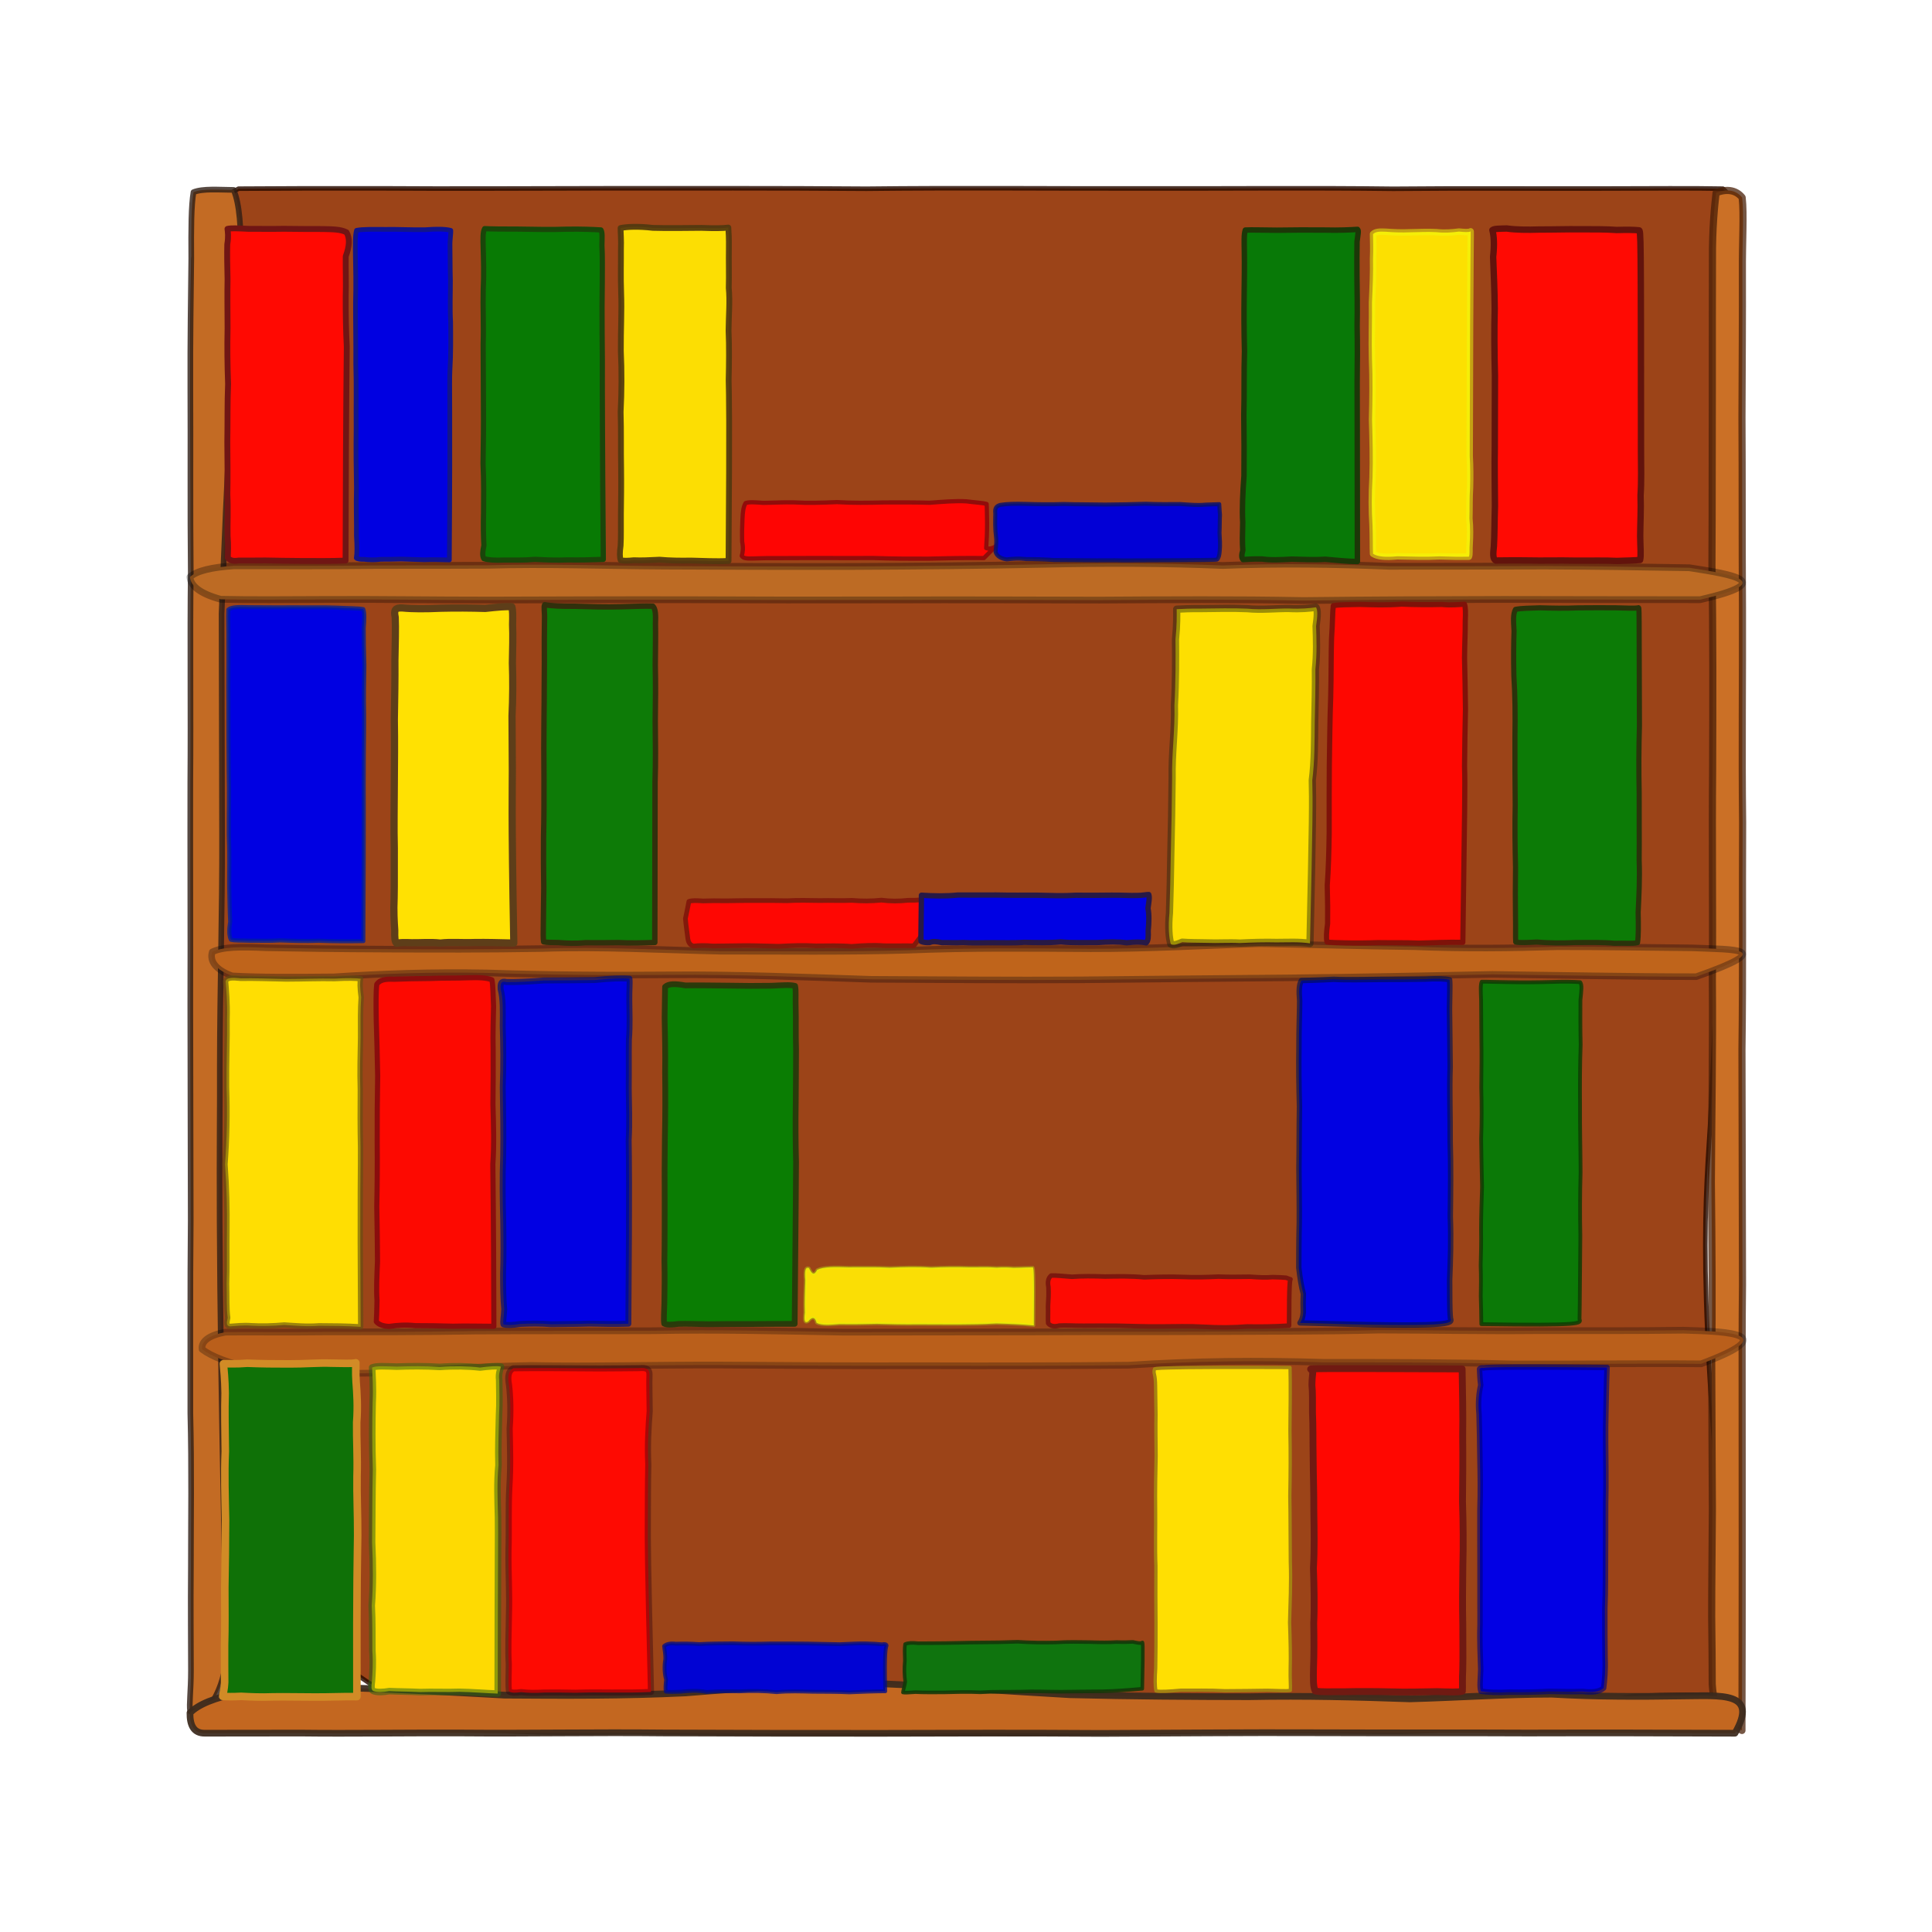 <?xml version="1.0" ?>
<svg xmlns="http://www.w3.org/2000/svg" version="1.1" width="512" height="512" viewBox="0 0 512 512">
  <defs/>
  <g>
    <path d="M 460.513 449.114 C 451.48 449.05 442.27 449.111 432.879 449.463 C 423.364 451.269 413.406 453.689 402.773 456.17 C 391.42 458.145 379.264 459.043 366.185 458.927 C 352.226 458.767 337.509 458.774 322.128 458.866 C 306.066 458.944 289.353 459.328 272.025 459.529 C 254.338 459.47 236.489 459.514 218.651 459.515 C 200.909 459.32 183.441 459.157 166.419 458.992 C 150.027 459.267 134.555 459.404 120.285 457.506 C 107.309 452.566 95.636 445.496 85.3 436.513 C 76.107 425.691 68.249 413.348 61.892 399.706 C 56.979 384.772 53.402 368.515 51.267 350.982 C 51.185 332.29 51.323 312.597 51.173 292.056 C 51.081 270.867 51.138 249.319 51.203 227.736 C 51.256 206.381 51.367 185.299 51.33 164.681 C 51.384 144.932 51.098 126.364 51.009 109.213 C 50.971 93.661 50.945 79.994 51.276 68.539 C 53.026 59.504 56.781 53.242 63.206 50.002 C 72.97 49.937 85.822 49.879 101.328 49.916 C 118.987 50.038 138.709 49.932 160.037 49.899 C 182.498 49.915 205.833 49.827 229.622 50.018 C 253.729 49.74 277.895 49.975 301.833 49.939 C 325.145 49.993 347.705 49.755 369.193 50.033 C 389.139 49.839 407.317 50.011 423.672 49.963 C 437.727 49.936 448.859 49.843 456.591 50.001 C 460.203 52.996 460.964 59.073 460.571 67.794 C 460.256 78.867 459.895 92.121 459.382 107.385 C 458.788 124.305 458.247 142.609 457.753 162.153 C 457.252 182.87 456.734 204.558 456.177 227.078 C 455.382 250.377 454.381 274.242 453.179 298.434 C 451.599 322.766 449.589 347.242 460.513 449.114" stroke-width="1.208" fill="rgb(156, 68, 24)" opacity="1.0" stroke="rgb(41, 12, 0)" stroke-opacity="0.825" stroke-linecap="round" stroke-linejoin="round"/>
    <path d="M 59.845 426.342 C 59.835 430.787 59.955 435.111 59.99 439.313 C 59.611 443.333 58.547 447.038 56.788 450.2 C 54.511 452.631 52.211 453.766 50.379 453.502 C 50.078 451.641 50.604 448.115 50.603 442.721 C 50.598 435.401 50.492 426.174 50.589 415.194 C 50.581 402.817 50.813 389.271 50.443 374.533 C 50.481 358.595 50.368 341.564 50.543 323.573 C 50.484 304.928 50.485 285.804 50.433 266.265 C 50.499 246.591 50.388 226.89 50.434 207.338 C 50.584 188.206 50.331 169.631 50.554 151.693 C 50.38 134.361 50.526 118.049 50.444 103.087 C 50.386 89.882 50.588 78.359 50.69 68.519 C 50.631 60.42 50.67 54.474 51.277 50.926 C 53.74 49.914 58.053 50.303 61.916 50.327 C 63.481 53.958 63.951 60.417 63.822 69.472 C 63.198 80.912 62.22 94.428 61.177 109.62 C 60.149 126.17 59.461 143.916 58.723 162.595 C 58.737 181.793 58.825 201.395 58.852 221.314 C 58.924 241.49 58.276 261.903 58.253 282.525 C 58.357 303.244 57.505 323.972 59.845 426.342" stroke-width="1.502" fill="rgb(195, 107, 36)" opacity="1.0" stroke="rgb(47, 30, 21)" stroke-opacity="0.808" stroke-linecap="round" stroke-linejoin="round"/>
    <path d="M 461.637 458.593 C 459.474 457.513 457.538 456.311 455.97 454.809 C 454.767 452.809 453.989 450.033 453.756 446.306 C 453.759 441.54 453.702 435.599 453.614 428.486 C 453.609 420.191 453.743 410.672 453.798 399.891 C 453.741 387.953 453.665 374.98 453.622 361.001 C 453.822 345.962 453.706 330.026 453.525 313.346 C 453.608 296.028 453.947 278.16 453.795 259.818 C 453.945 241.177 453.688 222.534 453.863 203.963 C 453.925 185.463 453.993 167.322 453.681 149.826 C 453.789 133.165 453.724 117.483 453.786 102.995 C 453.775 89.854 453.795 78.274 453.82 68.472 C 453.771 60.603 454.363 54.692 454.778 51.101 C 457.356 50.043 459.98 50.21 461.688 52.35 C 462.203 56.937 461.686 63.73 461.751 72.666 C 461.786 83.547 461.7 96.278 461.641 110.648 C 461.734 126.384 461.658 143.29 461.77 161.081 C 461.833 179.551 461.579 198.538 461.812 217.966 C 461.692 237.722 461.918 257.804 461.639 278.114 C 461.677 298.664 461.738 319.487 461.777 340.498 C 461.541 361.618 461.835 382.783 461.637 458.593" stroke-width="1.892" fill="rgb(203, 112, 38)" opacity="1.0" stroke="rgb(73, 31, 7)" stroke-opacity="0.749" stroke-linecap="round" stroke-linejoin="round"/>
    <path d="M 450.567 158.926 C 433.195 158.896 415.841 158.908 398.409 158.857 C 380.853 158.887 363.208 158.952 345.439 159.158 C 327.559 158.811 309.551 158.917 291.376 159.032 C 273.014 158.995 254.598 158.925 236.16 158.987 C 217.704 159.022 199.391 159.019 181.369 158.931 C 163.7 158.894 146.573 158.977 130.199 159.019 C 114.754 159.031 100.346 158.785 87.236 158.862 C 75.708 158.922 66.048 158.985 58.48 158.816 C 53.212 157.388 50.511 155.349 50.338 152.9 C 52.226 151.217 56.207 150.33 61.941 149.944 C 69.53 149.922 78.92 149.991 89.831 149.931 C 101.997 149.777 115.281 149.878 129.476 149.8 C 144.351 149.359 159.897 149.927 176.076 150.015 C 192.612 150.102 209.316 150.156 226.128 150.119 C 242.98 150.039 259.693 149.891 276.257 149.548 C 292.584 149.182 308.606 149.21 324.054 149.856 C 339.113 149.26 353.733 149.486 367.998 150.063 C 382.045 150.045 395.929 150.063 409.514 150.002 C 422.646 150.053 435.366 150.25 447.709 150.461 C 459.511 152.288 471.016 154.207 450.567 158.926" stroke-width="1.793" fill="rgb(189, 107, 36)" opacity="1.0" stroke="rgb(0, 0, 0)" stroke-opacity="0.311" stroke-linecap="round" stroke-linejoin="round"/>
    <path d="M 449.512 258.834 C 431.501 258.824 413.492 258.445 395.487 258.225 C 377.538 258.558 359.501 258.977 341.313 259.142 C 323.034 259.294 304.7 259.472 286.244 259.67 C 267.713 259.776 249.218 259.621 230.851 259.528 C 212.832 258.944 195.085 258.193 177.658 258.345 C 160.779 258.507 144.581 258.343 129.029 257.831 C 114.342 257.546 100.812 258.045 88.487 258.871 C 77.484 258.978 68.297 259.01 61.522 258.611 C 57.234 257.067 55.464 254.691 56.254 252.264 C 58.931 250.924 63.614 250.855 70.398 251.169 C 79.216 251.333 89.835 251.476 101.83 251.525 C 114.939 251.605 128.944 251.63 143.688 251.376 C 158.999 250.841 174.733 251.727 190.894 252.084 C 207.405 252.062 224.067 252.301 240.661 251.814 C 257.052 251.13 273.247 251.336 289.048 251.426 C 304.351 251.455 319.225 250.582 333.715 250.085 C 347.791 250.337 361.533 250.729 374.89 250.892 C 387.815 251.423 400.403 251.275 412.755 250.898 C 424.912 250.877 436.819 251.087 448.471 251.194 C 459.932 251.673 471.232 251.189 449.512 258.834" stroke-width="1.738" fill="rgb(191, 100, 27)" opacity="1.0" stroke="rgb(0, 1, 10)" stroke-opacity="0.31" stroke-linecap="round" stroke-linejoin="round"/>
    <path d="M 450.792 361.436 C 434.232 361.284 417.697 361.531 401.101 361.458 C 384.378 361.05 367.542 361.029 350.625 361.03 C 333.591 360.515 316.459 360.639 299.098 361.793 C 281.337 361.965 263.289 361.988 245.095 361.936 C 226.911 361.988 208.866 361.875 191.091 361.748 C 173.75 361.685 156.899 362.187 140.698 361.866 C 125.381 362.165 111.184 363.119 98.203 363.896 C 86.451 364.107 76.055 363.684 67.326 362.732 C 60.612 361.278 56.014 359.468 53.56 357.571 C 53.266 355.5 55.31 353.855 59.729 353.03 C 66.468 352.943 75.174 353.106 85.746 352.971 C 97.97 352.947 111.488 353.012 125.91 352.74 C 141.093 352.631 156.864 352.731 173.178 352.658 C 189.883 352.329 206.702 352.728 223.469 353.037 C 240.212 352.978 256.849 353.034 273.276 352.977 C 289.459 352.882 305.372 352.966 320.938 352.886 C 336.18 352.791 350.963 352.865 365.32 352.488 C 379.33 352.493 393.095 352.773 406.663 352.643 C 419.96 352.638 433.104 352.696 446.148 352.519 C 459.064 352.865 471.883 353.57 450.792 361.436" stroke-width="1.774" fill="rgb(186, 95, 27)" opacity="1.0" stroke="rgb(0, 0, 4)" stroke-opacity="0.271" stroke-linecap="round" stroke-linejoin="round"/>
    <path d="M 459.775 459.322 C 441.49 459.253 423.176 459.214 404.819 459.269 C 386.371 459.174 367.84 459.272 349.072 459.197 C 330.151 459.109 310.949 459.306 291.648 459.371 C 272.337 459.245 252.853 459.28 233.25 459.35 C 213.862 459.359 194.747 459.329 175.899 459.252 C 157.511 459.057 139.771 459.412 122.893 459.263 C 107.13 459.197 92.654 459.442 79.879 459.283 C 69.053 459.314 60.432 459.283 54.313 459.313 C 51.284 459.355 50.311 457.135 50.347 453.94 C 52.592 451.642 56.995 449.907 63.372 448.597 C 71.437 447.921 81.16 447.564 92.445 447.3 C 105.072 447.659 118.906 448.411 133.713 449.232 C 149.151 449.336 165.191 449.44 181.682 448.643 C 198.504 447.235 215.649 446.287 232.954 446.18 C 250.16 446.934 267.036 448.208 283.538 449.119 C 299.733 449.527 315.625 449.625 331.056 449.645 C 345.845 449.348 360.033 449.744 373.632 450.216 C 386.662 449.848 399.139 448.984 411.205 448.977 C 423.042 449.658 434.575 449.623 445.617 449.447 C 456.077 449.401 466.214 448.143 459.775 459.322" stroke-width="1.775" fill="rgb(195, 103, 32)" opacity="1.0" stroke="rgb(59, 42, 29)" stroke-opacity="0.931" stroke-linecap="round" stroke-linejoin="round"/>
    <path d="M 91.579 148.557 C 87.866 148.719 84.035 148.657 80.32 148.66 C 76.826 148.627 73.469 148.598 70.325 148.524 C 67.514 148.584 65.089 148.525 63.182 148.551 C 61.86 148.785 60.85 148.53 60.373 147.775 C 60.417 146.482 60.528 144.538 60.318 142.016 C 60.243 138.864 60.464 135.178 60.252 131.057 C 60.349 126.695 60.283 122.07 60.24 117.14 C 60.334 112.006 60.229 106.834 60.442 101.746 C 60.254 96.736 60.202 91.816 60.307 86.984 C 60.301 82.349 60.215 78.012 60.302 74.039 C 60.222 70.452 60.159 67.322 60.232 64.731 C 60.575 62.717 60.388 61.435 60.286 60.656 C 61.267 60.407 63.149 60.519 65.706 60.641 C 68.623 60.632 71.763 60.701 75.156 60.633 C 78.722 60.675 82.211 60.703 85.402 60.698 C 88.158 60.744 90.323 60.769 91.817 61.554 C 92.751 63.091 92.636 65.199 91.624 67.93 C 91.574 71.107 91.734 74.771 91.615 78.814 C 91.608 83.079 91.676 87.47 91.897 91.885 C 91.896 96.304 91.706 100.863 91.579 148.557" stroke-width="1.557" fill="rgb(255, 9, 2)" opacity="1.0" stroke="rgb(112, 21, 20)" stroke-opacity="1.0" stroke-linecap="round" stroke-linejoin="round"/>
    <path d="M 119.084 148.388 C 116.806 148.314 114.546 148.277 112.383 148.341 C 110.343 148.284 108.412 148.212 106.381 148.155 C 104.446 148.192 102.646 148.25 100.926 148.221 C 99.249 148.432 97.748 148.371 96.544 148.233 C 95.542 148.243 94.725 148.186 94.419 147.865 C 94.635 146.64 94.627 144.685 94.451 142.038 C 94.508 138.422 94.31 134.107 94.454 129.35 C 94.351 124.225 94.298 118.929 94.371 113.529 C 94.306 107.944 94.469 102.178 94.275 96.408 C 94.319 90.821 94.192 85.422 94.209 80.282 C 94.355 75.453 94.247 71.112 94.175 67.406 C 94.15 64.446 94.108 62.328 94.484 61.04 C 96.198 60.698 98.899 60.784 102.054 60.788 C 105.438 60.724 109.115 60.939 112.688 60.874 C 115.683 60.648 118.01 60.666 119.455 61.05 C 119.548 61.876 119.198 63.366 119.258 65.458 C 119.315 68.039 119.268 70.973 119.37 74.231 C 119.386 77.748 119.204 81.494 119.426 85.409 C 119.448 89.491 119.515 93.705 119.245 97.959 C 119.035 102.201 119.382 106.352 119.084 148.388" stroke-width="1.247" fill="rgb(0, 0, 225)" opacity="1.0" stroke="rgb(18, 21, 139)" stroke-opacity="1.0" stroke-linecap="round" stroke-linejoin="round"/>
    <path d="M 159.885 148.24 C 156.627 148.362 153.506 148.428 150.501 148.374 C 147.548 148.507 144.653 148.385 141.771 148.236 C 138.895 148.494 136.15 148.413 133.566 148.418 C 131.274 148.516 129.445 148.425 128.229 148.048 C 127.78 147.318 127.904 146.181 128.242 144.517 C 128.101 142.156 128.062 139.18 128.147 135.736 C 128.177 131.884 128.246 127.551 128.013 122.86 C 128.085 117.892 128.18 112.726 128.118 107.39 C 128.096 101.972 128.064 96.564 128.043 91.233 C 128.204 86.149 127.94 81.342 128.059 76.776 C 128.275 72.6 128.136 68.865 128.056 65.713 C 127.978 63.215 127.938 61.423 128.435 60.591 C 130.364 60.69 133.394 60.729 137.307 60.715 C 141.657 60.777 146.062 60.889 150.289 60.735 C 154.153 60.683 157.278 60.806 159.253 60.935 C 159.675 61.608 159.541 62.963 159.513 65.066 C 159.672 67.852 159.616 71.154 159.604 74.892 C 159.532 79.008 159.528 83.422 159.564 88.1 C 159.633 92.941 159.64 97.827 159.616 102.76 C 159.667 107.718 159.589 112.704 159.885 148.24" stroke-width="1.381" fill="rgb(8, 122, 4)" opacity="1.0" stroke="rgb(26, 70, 10)" stroke-opacity="1.0" stroke-linecap="round" stroke-linejoin="round"/>
    <path d="M 193.076 148.643 C 189.731 148.836 186.337 148.611 183.119 148.55 C 180.277 148.599 177.53 148.569 174.797 148.32 C 172.228 148.447 169.914 148.568 167.99 148.465 C 166.422 148.624 165.231 148.675 164.475 148.435 C 164.215 147.674 164.201 146.374 164.466 144.584 C 164.606 142.241 164.516 139.442 164.545 136.227 C 164.595 132.599 164.653 128.548 164.599 124.055 C 164.503 119.334 164.634 114.408 164.474 109.19 C 164.748 103.768 164.778 98.403 164.525 92.99 C 164.489 87.584 164.789 82.465 164.608 77.69 C 164.448 73.227 164.582 69.377 164.551 66.151 C 164.657 63.523 164.449 61.595 164.461 60.432 C 166.109 60.068 169.24 59.942 173.009 60.386 C 177.264 60.505 181.617 60.417 185.871 60.387 C 189.285 60.523 191.647 60.491 193.02 60.304 C 193.091 61.272 193.202 63.167 193.162 65.859 C 193.094 69.133 193.233 72.709 193.129 76.341 C 193.476 79.803 193.109 83.524 193.08 87.628 C 193.266 91.958 193.202 96.347 193.102 100.699 C 193.188 105.072 193.362 109.439 193.076 148.643" stroke-width="1.543" fill="rgb(252, 222, 3)" opacity="1.0" stroke="rgb(82, 56, 16)" stroke-opacity="0.932" stroke-linecap="round" stroke-linejoin="round"/>
    <path d="M 260.75 147.892 C 255.683 147.842 250.747 147.923 245.919 148.052 C 241.1 148.074 236.233 148.042 231.451 147.877 C 226.882 147.875 222.506 147.928 218.293 147.877 C 214.285 147.853 210.538 147.917 207.206 147.903 C 204.283 147.869 201.699 147.92 199.569 148 C 197.961 148.064 196.917 147.968 196.568 147.31 C 196.857 146.437 197.011 145.254 196.681 143.57 C 196.619 141.57 196.658 139.523 196.762 137.486 C 196.825 135.658 197.028 134.205 197.605 133.31 C 198.608 132.977 200.167 133.121 202.235 133.261 C 204.673 133.248 207.421 133.068 210.531 133.139 C 214.031 133.353 217.796 133.228 221.789 133.065 C 225.915 133.311 230.052 133.257 234.193 133.154 C 238.396 133.132 242.548 133.128 246.427 133.234 C 249.944 132.973 253.193 132.686 256.117 132.861 C 258.568 133.184 260.43 133.245 261.47 133.561 C 261.55 134.646 261.541 136.356 261.587 138.572 C 261.602 141.061 261.477 143.452 261.352 145.251 C 262.483 145.707 264.043 144.985 265.69 143.4 C 267.478 141.411 269.403 139.092 260.75 147.892" stroke-width="1.116" fill="rgb(254, 5, 3)" opacity="1.0" stroke="rgb(145, 12, 10)" stroke-opacity="1.0" stroke-linecap="round" stroke-linejoin="round"/>
    <path d="M 297.761 148.511 C 294.569 148.416 291.378 148.535 288.222 148.467 C 285.135 148.466 282.149 148.409 279.32 148.409 C 276.606 148.205 274.136 148.152 272.001 148.166 C 270.095 147.932 268.368 148.045 266.84 148.246 C 265.384 148.079 264.194 147.438 263.843 146.304 C 263.834 145.325 264.178 144.05 263.956 142.271 C 263.673 140.178 263.719 137.992 263.771 136.116 C 263.61 134.793 263.9 134.103 265.121 133.799 C 266.769 133.515 269.029 133.453 271.834 133.537 C 275.012 133.628 278.381 133.693 281.857 133.562 C 285.412 133.67 289.103 133.628 292.852 133.708 C 296.516 133.695 300.074 133.602 303.605 133.499 C 306.967 133.634 310 133.601 312.744 133.577 C 315.145 133.724 317.39 133.955 319.418 133.735 C 321.141 133.692 322.414 133.625 323.115 133.602 C 323.182 134.123 323.168 135.116 323.31 136.417 C 323.227 137.925 323.274 139.54 323.184 141.21 C 323.282 142.951 323.408 144.567 323.237 146.019 C 323.171 147.108 322.95 147.904 322.545 148.281 C 322.179 148.37 321.848 148.433 297.761 148.511" stroke-width="1.066" fill="rgb(2, 0, 214)" opacity="1.0" stroke="rgb(9, 19, 109)" stroke-opacity="0.834" stroke-linecap="round" stroke-linejoin="round"/>
    <path d="M 359.72 148.807 C 356.891 148.782 354.067 148.451 351.169 148.211 C 348.258 148.415 345.284 148.24 342.357 148.181 C 339.472 148.337 336.846 148.491 334.426 148.138 C 332.193 148.099 330.521 148.211 329.437 148.292 C 329.035 147.911 328.983 147.072 329.36 145.846 C 329.205 143.96 329.256 141.458 329.338 138.397 C 329.137 134.766 329.337 130.651 329.669 126.119 C 329.714 121.095 329.709 115.667 329.626 109.989 C 329.78 104.286 329.619 98.629 329.805 93.061 C 329.664 87.732 329.652 82.743 329.714 78.078 C 329.776 73.827 329.82 70.047 329.764 66.84 C 329.729 64.147 329.63 62.098 330.024 60.973 C 331.835 60.877 334.72 60.998 338.405 61.01 C 342.603 60.929 346.986 60.94 351.191 60.967 C 354.897 61.062 357.897 60.912 359.758 60.791 C 360.102 61.088 359.868 62.121 359.628 64.024 C 359.566 66.532 359.602 69.614 359.603 73.237 C 359.658 77.272 359.739 81.677 359.648 86.381 C 359.745 91.296 359.725 96.341 359.655 101.413 C 359.694 106.548 359.66 111.745 359.72 148.807" stroke-width="1.444" fill="rgb(8, 121, 7)" opacity="1.0" stroke="rgb(28, 55, 8)" stroke-opacity="1.0" stroke-linecap="round" stroke-linejoin="round"/>
    <path d="M 389.489 120.856 C 389.643 123.61 389.657 126.42 389.578 129.246 C 389.389 132.073 389.487 134.809 389.407 137.4 C 389.652 139.819 389.606 142.108 389.485 144.128 C 389.359 145.738 389.551 146.954 389.264 147.54 C 387.476 147.58 384.763 147.562 381.443 147.44 C 377.815 147.646 373.944 147.495 370.31 147.423 C 367.3 147.712 365.096 147.574 363.868 146.754 C 363.778 145.037 363.854 142.421 363.726 139.066 C 363.475 135.306 363.461 131.142 363.734 126.536 C 363.895 121.682 363.761 116.544 363.598 111.142 C 363.746 105.72 363.812 100.36 363.586 95.106 C 363.45 89.952 363.652 84.891 363.586 80.152 C 363.794 75.82 363.943 71.936 363.863 68.648 C 363.996 65.919 363.87 63.703 363.862 62.04 C 364.527 61.332 365.753 61.343 367.306 61.415 C 369.224 61.563 371.4 61.665 373.73 61.558 C 376.072 61.525 378.365 61.393 380.649 61.521 C 382.863 61.772 384.901 61.597 386.648 61.368 C 388.085 61.503 389.127 61.593 389.701 61.34 C 389.861 61.046 389.592 60.73 389.489 120.856" stroke-width="1.703" fill="rgb(252, 224, 1)" opacity="1.0" stroke="rgb(237, 251, 15)" stroke-opacity="0.51" stroke-linecap="round" stroke-linejoin="round"/>
    <path d="M 434.88 119.581 C 434.877 123.448 435.023 127.403 434.764 131.291 C 434.906 135.049 434.681 138.64 434.665 142.069 C 434.698 145.01 434.929 147.158 434.641 148.395 C 433.383 148.51 431.252 148.577 428.479 148.654 C 425.185 148.488 421.383 148.614 417.35 148.575 C 413.169 148.474 408.9 148.621 404.841 148.528 C 401.301 148.474 398.386 148.535 396.405 148.547 C 395.603 148.144 395.656 146.906 395.894 144.794 C 396.075 141.909 396.041 138.367 396.175 134.097 C 396.158 129.196 396.039 123.81 396.137 118.06 C 396.109 112.017 396.193 105.768 396.177 99.546 C 396.016 93.365 395.966 87.418 396.115 81.789 C 396.069 76.686 395.849 72.092 395.696 68.072 C 396.056 64.811 395.899 62.431 395.499 60.98 C 395.962 60.585 397.327 60.613 399.29 60.551 C 401.722 60.897 404.719 60.934 408.032 60.824 C 411.55 60.843 415.143 60.711 418.753 60.756 C 422.251 60.76 425.512 60.732 428.46 60.947 C 431.06 60.881 433.002 60.888 434.306 61.034 C 434.863 60.963 434.85 61.271 434.88 119.581" stroke-width="1.694" fill="rgb(255, 10, 3)" opacity="1.0" stroke="rgb(98, 19, 12)" stroke-opacity="1.0" stroke-linecap="round" stroke-linejoin="round"/>
    <path d="M 96.286 249.4 C 92.204 249.469 88.26 249.464 84.482 249.302 C 80.807 249.446 77.401 249.333 74.263 249.212 C 71.214 249.418 68.348 249.265 65.85 249.295 C 63.837 249.203 62.315 249.332 61.196 249.028 C 60.684 248.01 60.638 246.448 61.008 244.302 C 60.851 241.656 60.813 238.483 60.74 234.874 C 60.715 230.802 60.867 226.232 60.642 221.213 C 60.602 215.949 60.779 210.322 60.612 204.359 C 60.565 198.308 60.5 192.308 60.53 186.35 C 60.453 180.517 60.583 175.202 60.519 170.647 C 60.578 166.763 60.398 163.577 60.518 161.551 C 61.405 160.777 63.303 160.852 66.058 160.914 C 69.501 160.895 73.334 161.008 77.456 160.935 C 81.709 161.004 85.775 160.873 89.318 161.033 C 92.393 161.212 94.81 161.148 96.26 161.428 C 96.663 162.506 96.574 164.167 96.387 166.458 C 96.377 169.352 96.444 172.686 96.562 176.436 C 96.472 180.546 96.371 184.811 96.49 189.25 C 96.516 193.926 96.388 198.755 96.399 203.678 C 96.335 208.578 96.506 213.412 96.286 249.4" stroke-width="1.082" fill="rgb(0, 0, 226)" opacity="1.0" stroke="rgb(0, 32, 154)" stroke-opacity="0.761" stroke-linecap="round" stroke-linejoin="round"/>
    <path d="M 136.164 249.92 C 132.498 249.836 128.993 249.723 125.718 249.777 C 122.495 249.903 119.501 249.585 116.698 249.923 C 114.001 249.624 111.469 249.878 109.119 249.837 C 107.266 249.761 105.957 249.755 105.091 249.986 C 104.612 249.553 104.573 248.388 104.611 246.549 C 104.453 244.233 104.289 241.425 104.446 238.039 C 104.538 234.095 104.453 229.58 104.492 224.724 C 104.354 219.444 104.478 213.77 104.494 207.918 C 104.531 202.153 104.602 196.43 104.501 190.733 C 104.587 185.177 104.699 179.946 104.651 175.051 C 104.731 170.482 104.869 166.624 104.736 163.585 C 104.311 161.639 104.757 161.005 106.625 161.109 C 109.268 161.381 112.755 161.374 116.696 161.19 C 120.739 161.085 124.785 161.12 128.595 161.235 C 131.776 160.89 134.188 160.657 135.644 160.807 C 135.898 161.654 135.901 163.257 135.837 165.51 C 135.963 168.515 135.863 171.916 135.787 175.708 C 135.936 180.046 135.925 184.837 135.692 189.75 C 135.735 194.519 135.739 199.289 135.776 204.105 C 135.799 209.021 135.503 214.178 136.164 249.92" stroke-width="1.911" fill="rgb(255, 225, 2)" opacity="1.0" stroke="rgb(94, 62, 25)" stroke-opacity="1.0" stroke-linecap="round" stroke-linejoin="round"/>
    <path d="M 173.532 249.766 C 170.367 249.874 167.155 249.969 163.901 249.792 C 160.798 249.859 157.868 249.837 155.079 249.823 C 152.468 250.083 150.075 249.968 147.948 249.784 C 146.147 249.746 144.858 249.785 144.082 249.6 C 143.91 248.691 143.975 247.137 143.99 244.917 C 143.995 242.229 144.081 239.027 144.111 235.351 C 144.053 231.196 144.001 226.654 144.043 221.837 C 144.182 216.774 144.166 211.575 144.162 206.28 C 144.103 200.877 144.111 195.469 144.167 190.099 C 144.251 184.871 144.2 179.954 144.268 175.388 C 144.246 171.118 144.235 167.368 144.299 164.361 C 144.384 162.113 144.03 160.727 144.362 160.256 C 146.05 160.576 148.738 160.691 152.284 160.664 C 156.283 160.765 160.478 160.918 164.578 160.792 C 168.211 160.696 171.069 160.564 173.027 160.655 C 173.751 161.402 173.782 162.99 173.698 165.318 C 173.765 168.383 173.681 172.133 173.65 176.333 C 173.763 180.939 173.72 185.893 173.642 191.123 C 173.7 196.424 173.774 201.795 173.594 207.301 C 173.554 212.833 173.619 218.245 173.532 249.766" stroke-width="1.431" fill="rgb(13, 123, 7)" opacity="1.0" stroke="rgb(49, 48, 12)" stroke-opacity="1.0" stroke-linecap="round" stroke-linejoin="round"/>
    <path d="M 242.157 250.651 C 239.486 250.593 236.872 250.683 234.227 250.631 C 231.481 250.41 228.59 250.577 225.637 250.803 C 222.692 250.541 219.551 250.651 216.208 250.665 C 212.867 250.477 209.63 250.59 206.458 250.771 C 203.306 250.72 200.151 250.575 197.092 250.602 C 194.191 250.64 191.422 250.652 188.947 250.701 C 186.909 250.519 185.18 250.555 183.761 250.719 C 182.819 250.466 182.36 249.657 182.249 248.47 C 182.077 246.906 181.778 245.174 181.644 243.421 C 182.019 241.685 182.329 240.141 182.56 238.894 C 183.314 238.592 184.642 238.65 186.337 238.76 C 188.169 238.691 190.142 238.682 192.336 238.728 C 194.727 238.706 197.325 238.623 200.111 238.659 C 202.953 238.625 205.745 238.648 208.567 238.703 C 211.446 238.539 214.339 238.605 217.269 238.656 C 220.166 238.572 222.986 238.745 225.745 238.603 C 228.394 238.829 231.01 238.817 233.576 238.546 C 235.957 238.852 238.303 238.849 240.688 238.58 C 243.105 238.638 245.438 238.387 247.588 238.073 C 249.757 237.821 252.057 237.711 242.157 250.651" stroke-width="1.244" fill="rgb(254, 7, 3)" opacity="1.0" stroke="rgb(131, 25, 11)" stroke-opacity="1.0" stroke-linecap="round" stroke-linejoin="round"/>
    <path d="M 244.191 237.246 C 247.474 237.455 250.63 237.524 253.819 237.196 C 257.033 237.167 260.405 237.233 263.975 237.187 C 267.641 237.275 271.253 237.233 274.863 237.24 C 278.438 237.329 281.844 237.465 285.098 237.25 C 288.308 237.294 291.502 237.263 294.572 237.228 C 297.249 237.203 299.492 237.366 301.304 237.303 C 302.785 237.33 303.851 237.028 304.435 237.063 C 304.708 237.897 304.441 239.154 304.232 240.703 C 304.577 242.488 304.484 244.625 304.283 246.632 C 304.335 248.156 304.354 249.341 303.735 249.872 C 302.57 249.588 300.767 249.616 298.583 249.845 C 296.308 249.545 293.649 249.595 290.698 249.794 C 287.61 249.761 284.439 249.915 281.133 249.618 C 277.714 249.897 274.513 249.791 271.52 249.727 C 268.587 249.945 265.715 249.802 262.91 249.826 C 260.204 249.838 257.576 249.928 255.202 249.782 C 253.123 249.935 251.229 249.757 249.579 249.816 C 248.272 249.501 247.227 249.38 246.359 249.792 C 245.398 249.848 244.593 249.723 244.115 249.481 C 244.01 249.275 244.055 248.963 244.191 237.246" stroke-width="1.412" fill="rgb(0, 1, 227)" opacity="1.0" stroke="rgb(39, 25, 70)" stroke-opacity="1.0" stroke-linecap="round" stroke-linejoin="round"/>
    <path d="M 347.156 250.001 C 344.235 249.559 341.381 249.745 338.325 249.748 C 335.233 249.672 331.939 249.756 328.552 249.925 C 325.645 249.749 322.795 249.996 319.859 249.867 C 317.349 249.8 315.244 249.848 313.315 249.686 C 311.904 250.273 311.036 250.607 310.275 250.188 C 309.798 248.542 309.55 245.749 309.92 241.904 C 310.075 237.295 310.196 231.858 310.289 225.814 C 310.442 219.366 310.572 212.812 310.624 206.178 C 310.496 199.746 311.425 193.378 311.236 186.895 C 311.585 180.537 311.564 174.543 311.519 169.446 C 311.917 165.496 311.849 162.909 311.834 161.44 C 313.205 161.362 315.538 161.249 318.563 161.28 C 322.234 161.26 326.317 161.112 330.475 161.298 C 334.466 161.686 338.225 161.203 341.688 161.263 C 344.669 161.411 347.12 161.186 348.746 160.938 C 349.232 161.592 349.168 163.348 348.777 165.909 C 348.89 169.239 349.036 173.186 348.593 177.364 C 348.646 181.756 348.524 186.348 348.422 191.298 C 348.36 196.503 348.418 201.689 347.769 206.762 C 347.903 211.913 347.923 216.94 347.156 250.001" stroke-width="1.917" fill="rgb(253, 223, 1)" opacity="1.0" stroke="rgb(27, 36, 15)" stroke-opacity="0.43" stroke-linecap="round" stroke-linejoin="round"/>
    <path d="M 387.662 249.731 C 383.704 249.651 379.831 249.819 376 249.933 C 372.175 249.77 368.532 249.867 365.143 249.806 C 361.901 249.919 358.949 249.939 356.434 249.869 C 354.312 249.797 352.684 249.823 351.67 249.619 C 351.421 248.685 351.515 247.001 351.827 244.761 C 351.869 241.955 351.845 238.577 351.736 234.644 C 352.038 230.301 352.183 225.627 352.25 220.492 C 352.236 214.927 352.234 209.077 352.282 203.005 C 352.382 196.813 352.421 190.681 352.647 184.726 C 352.804 178.972 352.726 173.668 352.88 169.04 C 353.165 165.156 353.109 162.269 353.334 160.514 C 354.819 160.219 357.301 160.248 360.366 160.176 C 363.81 160.264 367.545 160.42 371.394 160.094 C 375.217 160.261 378.833 160.265 382.085 160.187 C 384.773 160.456 386.811 160.158 388.103 160.123 C 388.379 160.846 388.417 162.404 388.306 164.616 C 388.337 167.308 388.147 170.532 388.116 174.33 C 388.25 178.591 388.28 183.14 388.365 187.893 C 388.236 192.827 388.177 197.939 388.118 203.114 C 388.297 208.273 388.159 213.347 387.662 249.731" stroke-width="1.375" fill="rgb(254, 7, 1)" opacity="1.0" stroke="rgb(127, 18, 9)" stroke-opacity="1.0" stroke-linecap="round" stroke-linejoin="round"/>
    <path d="M 434.465 192.374 C 434.292 198.284 434.275 204.207 434.399 210.175 C 434.364 216.264 434.46 222.238 434.391 227.895 C 434.588 233.017 434.319 237.637 434.127 241.776 C 434.208 245.307 434.221 248.099 433.961 249.807 C 432.669 250.149 430.567 249.876 427.843 249.984 C 424.696 249.683 421.232 249.761 417.605 249.771 C 413.994 249.959 410.406 249.918 407.277 249.647 C 404.725 249.781 402.758 249.875 401.686 249.642 C 401.571 248.333 401.696 246.098 401.62 242.991 C 401.559 239.132 401.561 234.726 401.63 229.852 C 401.505 224.598 401.42 219.058 401.549 213.307 C 401.491 207.387 401.449 201.349 401.475 195.362 C 401.57 189.62 401.519 184.222 401.193 179.151 C 401.084 174.565 401.126 170.581 401.236 167.23 C 401.085 164.588 400.937 162.703 401.624 161.494 C 403.127 161.17 405.351 161.183 408.111 161.071 C 411.186 161.163 414.641 161.249 418.249 161.085 C 421.766 161.047 425.11 161.046 428.184 161.072 C 430.815 161.116 432.871 161.266 434.127 161.084 C 434.496 160.83 434.333 160.536 434.465 192.374" stroke-width="1.366" fill="rgb(12, 123, 6)" opacity="1.0" stroke="rgb(42, 51, 11)" stroke-opacity="1.0" stroke-linecap="round" stroke-linejoin="round"/>
    <path d="M 95.584 351.63 C 91.818 351.378 88.032 351.369 84.538 351.349 C 81.373 351.61 78.331 351.317 75.334 351.13 C 72.334 351.409 69.305 351.475 66.643 351.324 C 64.445 351.162 62.443 351.397 60.91 351.508 C 60.042 351.364 59.977 350.755 60.347 349.227 C 60.006 346.903 60.153 343.886 60.052 340.202 C 60.218 335.909 60.062 331.085 60.143 325.956 C 60.203 320.472 60.085 314.676 59.629 308.564 C 60.122 301.952 60.289 295.077 60.04 288.138 C 59.973 281.518 60.259 275.449 60.174 270.085 C 60.309 265.649 59.961 262.252 59.78 260.067 C 60.076 259.038 61.474 259.026 63.827 259.271 C 67.239 259.193 71.369 259.362 75.873 259.447 C 80.362 259.436 84.676 259.257 88.652 259.349 C 92.048 259.158 94.429 259.203 95.593 259.381 C 95.364 260.166 95.381 261.816 95.718 264.31 C 95.495 267.401 95.528 270.947 95.552 274.991 C 95.47 279.393 95.331 283.986 95.481 288.692 C 95.449 293.663 95.424 298.798 95.545 304.001 C 95.6 309.256 95.327 314.64 95.584 351.63" stroke-width="1.411" fill="rgb(255, 222, 2)" opacity="1.0" stroke="rgb(96, 79, 17)" stroke-opacity="0.625" stroke-linecap="round" stroke-linejoin="round"/>
    <path d="M 130.875 351.486 C 127.202 351.48 123.564 351.359 120.049 351.463 C 116.521 351.342 113.112 351.317 110.058 351.311 C 107.468 351.029 105.143 351.214 103.124 351.519 C 101.501 351.452 100.359 351.021 99.731 350.249 C 99.794 348.99 99.887 347.111 99.914 344.623 C 99.704 341.649 99.876 338.221 100.043 334.272 C 100.009 329.869 99.962 325.023 99.851 319.766 C 99.969 314.171 100.02 308.436 99.961 302.604 C 99.947 296.72 99.978 290.847 100.088 285.117 C 99.963 279.705 99.876 274.644 99.706 270.058 C 99.647 266.101 99.606 262.975 99.855 260.829 C 100.665 259.635 102.169 259.41 104.403 259.511 C 107.233 259.394 110.479 259.34 113.944 259.314 C 117.443 259.147 120.863 259.261 124.062 259.113 C 126.828 259.017 129.015 259.107 130.351 259.661 C 130.686 261.162 130.642 263.545 130.796 266.652 C 130.756 270.134 130.567 273.937 130.69 278.133 C 130.71 282.701 130.716 287.57 130.634 292.664 C 130.782 297.93 130.975 303.252 130.606 308.564 C 130.624 313.877 130.808 319.245 130.875 351.486" stroke-width="1.364" fill="rgb(253, 9, 1)" opacity="1.0" stroke="rgb(138, 13, 13)" stroke-opacity="1.0" stroke-linecap="round" stroke-linejoin="round"/>
    <path d="M 166.525 350.794 C 163.115 350.915 159.618 350.85 156.15 350.765 C 152.79 350.881 149.457 350.856 146.149 350.931 C 143.112 350.683 140.388 350.74 137.858 350.855 C 135.882 351.176 134.448 351.243 133.434 350.973 C 133.225 350.372 133.541 348.95 133.628 346.934 C 133.381 344.339 133.316 341.168 133.322 337.445 C 133.48 333.244 133.437 328.584 133.36 323.452 C 133.202 318.004 133.132 312.257 133.353 306.281 C 133.459 300.178 133.33 294.086 133.239 288.099 C 133.462 282.23 133.386 276.704 133.226 271.87 C 133.284 267.855 133.346 264.657 132.684 262.202 C 132.557 260.563 132.82 259.879 134.242 260.27 C 136.611 260.318 140.028 260.131 144.137 259.838 C 148.631 259.842 153.207 259.761 157.596 259.728 C 161.638 259.305 164.895 259.198 166.813 259.368 C 166.958 260.512 166.734 262.541 166.773 265.138 C 166.808 268.196 166.975 271.702 166.669 275.5 C 166.599 279.494 166.685 283.791 166.623 288.336 C 166.674 292.9 166.882 297.461 166.605 302.162 C 166.662 306.825 166.844 311.483 166.525 350.794" stroke-width="1.574" fill="rgb(1, 0, 227)" opacity="1.0" stroke="rgb(0, 17, 122)" stroke-opacity="0.702" stroke-linecap="round" stroke-linejoin="round"/>
    <path d="M 210.595 350.836 C 206.496 350.822 202.463 350.864 198.566 350.88 C 194.773 350.859 191.101 350.871 187.768 350.928 C 184.767 350.879 182.078 350.787 179.794 350.844 C 178.024 351.076 176.753 351.164 176.017 350.771 C 175.845 349.659 176.004 347.803 176.064 345.294 C 176.098 342.118 176.194 338.366 176.074 334.143 C 176.163 329.425 176.126 324.27 176.148 318.804 C 176.116 313.144 176.111 307.321 176.201 301.372 C 176.325 295.472 176.334 289.71 176.257 284.166 C 176.362 278.843 176.194 273.932 176.132 269.642 C 176.221 266.119 176.185 263.387 176.252 261.524 C 177.182 260.63 179.02 260.689 181.637 261.145 C 184.967 261.098 188.786 261.16 192.801 261.198 C 196.865 261.287 200.805 261.29 204.364 261.231 C 207.286 261.11 209.425 260.914 210.704 261.273 C 210.981 262.486 210.782 264.381 210.863 266.9 C 210.964 270.118 210.832 273.886 210.961 278.066 C 210.976 282.536 210.895 287.31 210.88 292.279 C 210.801 297.406 210.821 302.655 210.962 307.946 C 210.92 313.26 210.918 318.574 210.595 350.836" stroke-width="1.525" fill="rgb(10, 125, 3)" opacity="1.0" stroke="rgb(39, 57, 11)" stroke-opacity="0.949" stroke-linecap="round" stroke-linejoin="round"/>
    <path d="M 273.977 351.254 C 270.668 350.932 267.377 350.814 264.036 350.722 C 260.62 350.917 257.195 350.967 253.802 350.979 C 250.383 350.979 246.863 350.946 243.285 350.944 C 239.667 350.994 236.046 350.906 232.395 350.808 C 228.877 350.895 225.615 350.937 222.559 350.884 C 219.887 351.098 217.755 351.261 216.424 350.58 C 215.955 348.855 215.124 348.991 214.177 350.209 C 213.202 350.78 213.047 349.904 213.3 347.853 C 213.197 345.198 213.329 342.285 213.427 339.33 C 213.229 336.898 213.362 335.655 214.396 336.05 C 215.141 337.706 215.809 338.064 216.556 336.511 C 218.257 335.696 221.199 335.722 224.754 335.854 C 228.465 335.881 232.143 335.756 235.787 335.952 C 239.44 335.8 243.135 335.696 246.772 335.947 C 250.246 335.781 253.516 335.756 256.634 335.857 C 259.472 335.89 261.951 335.756 264.132 335.945 C 265.933 335.814 267.404 335.891 268.637 335.989 C 269.803 335.994 270.929 335.911 271.927 335.892 C 272.737 335.855 273.299 335.85 273.629 335.852 C 273.91 335.808 274.115 335.811 273.977 351.254" stroke-width="0.74" fill="rgb(250, 222, 5)" opacity="1.0" stroke="rgb(194, 255, 10)" stroke-opacity="0.334" stroke-linecap="round" stroke-linejoin="round"/>
    <path d="M 341.619 351.295 C 337.932 351.541 334.217 351.599 330.512 351.524 C 326.789 351.83 322.958 351.845 319.066 351.612 C 315.247 351.394 311.382 351.478 307.468 351.526 C 303.604 351.567 299.935 351.396 296.44 351.337 C 293.081 351.314 289.974 351.304 287.166 351.337 C 284.609 351.347 282.413 351.184 280.687 351.298 C 279.353 351.656 278.341 351.441 277.772 350.677 C 277.67 349.533 277.793 347.959 277.733 346.164 C 277.855 344.361 277.925 342.673 277.843 341.088 C 277.563 339.693 277.783 338.657 278.585 338.03 C 279.977 337.978 281.814 338.194 284.092 338.359 C 286.712 338.162 289.627 338.18 292.885 338.3 C 296.344 338.236 299.775 338.164 303.206 338.501 C 306.697 338.366 310.212 338.275 313.575 338.407 C 316.739 338.547 319.867 338.46 322.906 338.315 C 325.82 338.447 328.643 338.358 331.253 338.343 C 333.504 338.512 335.458 338.607 337.276 338.45 C 338.865 338.467 340.013 338.544 340.815 338.61 C 341.469 338.831 341.93 339.017 341.994 339.027 C 341.892 339.158 341.617 339.268 341.619 351.295" stroke-width="1.203" fill="rgb(253, 10, 2)" opacity="1.0" stroke="rgb(123, 24, 14)" stroke-opacity="1.0" stroke-linecap="round" stroke-linejoin="round"/>
    <path d="M 344.52 350.581 C 345.019 349.891 345.307 348.962 345.377 347.8 C 345.331 346.386 345.313 344.706 345.407 342.912 C 344.87 340.941 344.505 338.702 344.195 335.916 C 344.221 332.503 344.197 328.534 344.32 324.207 C 344.362 319.585 344.271 314.677 344.234 309.504 C 344.32 304.075 344.276 298.64 344.374 293.216 C 344.22 287.789 344.156 282.568 344.237 277.569 C 344.217 272.901 344.403 268.754 344.424 265.265 C 344.208 262.607 344.254 260.806 344.906 259.851 C 346.921 259.799 349.842 259.731 353.413 259.53 C 357.379 259.745 361.579 259.571 365.866 259.566 C 370.095 259.545 374.08 259.562 377.617 259.483 C 380.593 259.304 382.858 259.339 384.151 259.655 C 384.317 261.101 384.154 263.781 384.132 267.311 C 384.211 271.613 384.225 276.81 384.307 282.791 C 384.074 289.208 384.365 295.819 384.307 302.526 C 384.521 309.195 384.42 315.891 384.338 322.44 C 384.584 328.523 384.365 334.136 384.171 339.212 C 384.221 343.544 384.125 346.91 384.385 349.392 C 384.916 350.816 385.385 351.815 344.52 350.581" stroke-width="1.441" fill="rgb(1, 1, 226)" opacity="1.0" stroke="rgb(0, 18, 82)" stroke-opacity="0.637" stroke-linecap="round" stroke-linejoin="round"/>
    <path d="M 392.57 350.911 C 392.565 348.453 392.477 345.962 392.418 343.495 C 392.467 340.945 392.509 338.239 392.395 335.396 C 392.475 332.386 392.571 329.182 392.497 325.753 C 392.5 322.173 392.645 318.441 392.762 314.515 C 392.688 310.383 392.55 306.126 392.521 301.816 C 392.695 297.354 392.679 292.786 392.553 288.234 C 392.601 283.78 392.651 279.443 392.577 275.264 C 392.558 271.387 392.538 267.981 392.505 265.073 C 392.43 262.67 392.3 260.973 392.672 260.156 C 394.208 260.142 396.684 260.266 399.872 260.286 C 403.479 260.358 407.21 260.335 410.859 260.234 C 414.247 260.113 417.001 260.144 418.762 260.292 C 419.322 261.022 419.068 262.547 418.831 265.029 C 418.816 268.342 418.782 272.284 418.892 276.868 C 418.702 281.963 418.686 287.357 418.726 292.978 C 418.687 298.817 418.852 304.771 418.873 310.701 C 418.71 316.495 418.693 322.092 418.81 327.416 C 418.787 332.344 418.714 336.869 418.694 340.977 C 418.694 344.553 418.619 347.502 418.59 349.597 C 419.006 350.742 419.603 351.316 392.57 350.911" stroke-width="1.007" fill="rgb(11, 121, 7)" opacity="1.0" stroke="rgb(14, 59, 4)" stroke-opacity="0.83" stroke-linecap="round" stroke-linejoin="round"/>
    <path d="M 94.58 449.622 C 90.823 449.558 87.034 449.768 83.199 449.729 C 79.411 449.74 75.77 449.624 72.306 449.689 C 69.184 449.814 66.408 449.685 63.896 449.55 C 61.646 449.68 59.946 449.634 59.019 449.552 C 59.064 448.958 59.464 447.714 59.535 445.865 C 59.527 443.146 59.495 439.856 59.513 435.972 C 59.652 431.346 59.592 426.223 59.577 420.697 C 59.691 414.827 59.749 408.819 59.769 402.779 C 59.66 396.708 59.445 390.601 59.706 384.632 C 59.638 378.943 59.53 373.741 59.667 369.168 C 59.622 365.46 59.332 362.854 59.203 361.411 C 60.418 361.372 62.589 361.521 65.515 361.272 C 68.961 361.408 72.777 361.464 76.76 361.448 C 80.638 361.477 84.346 361.12 87.838 361.253 C 90.868 361.271 93.1 361.424 94.304 361.16 C 94.335 361.976 94.203 363.691 94.369 366.184 C 94.614 369.244 94.837 372.792 94.526 376.952 C 94.462 381.421 94.777 386.219 94.617 391.239 C 94.544 396.327 94.813 401.569 94.788 406.925 C 94.735 412.345 94.505 417.974 94.58 449.622" stroke-width="2" fill="rgb(15, 113, 7)" opacity="1.0" stroke="rgb(209, 139, 38)" stroke-opacity="1.0" stroke-linecap="round" stroke-linejoin="round"/>
    <path d="M 131.902 448.822 C 128.655 448.72 125.233 448.41 121.769 448.351 C 118.263 448.487 114.716 448.291 111.363 448.418 C 108.276 448.263 105.51 448.286 103.201 448.164 C 101.401 448.46 99.98 448.521 98.934 448.138 C 98.315 447.831 98.39 446.943 98.574 445.418 C 98.703 443.418 98.916 440.744 98.681 437.52 C 98.646 433.846 98.736 429.914 98.512 425.524 C 98.912 420.296 98.888 414.626 98.604 408.719 C 98.67 402.398 98.643 395.957 98.803 389.392 C 98.579 382.882 98.629 376.928 98.75 371.743 C 98.96 367.551 98.675 364.414 98.621 362.405 C 99.746 361.914 102.068 362.081 105.117 362.171 C 108.721 362.036 112.591 361.995 116.556 362.247 C 120.347 361.971 123.922 362.034 127.22 362.402 C 129.792 362.082 131.638 361.939 132.765 362.164 C 132.582 362.957 132.09 363.989 132.293 365.671 C 132.306 368.292 132.454 371.518 132.25 375.148 C 132.174 379.201 131.967 383.665 132.109 388.285 C 131.664 392.778 131.872 397.399 131.984 402.195 C 132.047 407.028 131.933 411.814 131.902 448.822" stroke-width="1.737" fill="rgb(254, 218, 2)" opacity="1.0" stroke="rgb(45, 98, 17)" stroke-opacity="0.529" stroke-linecap="round" stroke-linejoin="round"/>
    <path d="M 172.521 448.383 C 168.958 448.583 165.412 448.55 161.948 448.542 C 158.792 448.492 155.744 448.502 152.57 448.601 C 149.521 448.543 146.773 448.506 144.197 448.546 C 141.828 448.686 139.832 448.664 138.106 448.425 C 136.647 448.65 135.542 448.674 134.895 448.222 C 134.667 446.755 134.804 444.311 134.836 441.023 C 134.583 437.069 134.829 432.534 134.881 427.554 C 135.055 422.297 134.697 416.774 134.756 411.065 C 134.93 405.314 134.672 399.625 134.994 393.953 C 135.347 388.523 135.155 383.394 135.06 378.559 C 135.39 374.195 135.267 370.286 134.904 367.071 C 134.475 364.748 134.717 363.323 136.023 362.599 C 138.374 362.569 141.602 362.545 145.478 362.554 C 149.78 362.58 154.358 362.628 158.895 362.642 C 163.068 362.657 166.59 362.559 169.379 362.558 C 171.312 362.38 172.146 362.831 172.12 364.269 C 172.024 366.838 172.15 370.151 172.174 373.986 C 171.838 378.381 171.562 383.108 171.807 388.064 C 171.7 393.102 171.704 398.125 171.683 403.121 C 171.644 408.176 171.64 413.295 172.521 448.383" stroke-width="1.63" fill="rgb(254, 10, 2)" opacity="1.0" stroke="rgb(48, 0, 16)" stroke-opacity="0.397" stroke-linecap="round" stroke-linejoin="round"/>
    <path d="M 234.604 448.206 C 231.562 448.22 228.417 448.349 225.09 448.496 C 221.76 448.332 218.594 448.367 215.476 448.338 C 212.281 448.259 209.026 448.125 205.826 448.445 C 202.615 448.117 199.304 448.046 195.957 448.227 C 192.825 448.16 189.96 448.181 187.292 448.38 C 184.828 447.915 182.518 448.07 180.441 448.319 C 178.739 448.397 177.368 448.399 176.472 448.301 C 176.276 447.601 176.378 446.453 176.519 445.142 C 176.054 443.446 175.994 441.529 176.309 439.732 C 176.368 438.29 176.049 437.057 175.991 436.229 C 176.564 435.683 177.6 435.393 179.119 435.593 C 180.924 435.526 182.938 435.526 185.283 435.697 C 188.058 435.526 191.095 435.516 194.249 435.496 C 197.457 435.609 200.739 435.636 204.102 435.527 C 207.426 435.529 210.711 435.511 213.881 435.552 C 216.904 435.612 219.835 435.673 222.569 435.727 C 225.143 435.621 227.412 435.468 229.432 435.511 C 231.202 435.541 232.652 435.645 233.738 435.757 C 234.484 435.588 234.872 435.718 234.959 436.09 C 234.823 436.558 234.303 437.198 234.604 448.206" stroke-width="1.008" fill="rgb(1, 3, 211)" opacity="1.0" stroke="rgb(0, 12, 137)" stroke-opacity="0.76" stroke-linecap="round" stroke-linejoin="round"/>
    <path d="M 302.72 447.535 C 299.259 447.84 295.732 448.143 292.128 448.203 C 288.459 448.204 284.766 448.295 281.163 448.319 C 277.657 448.316 274.177 448.132 270.597 448.283 C 266.949 448.362 263.326 448.238 259.782 448.479 C 256.389 448.31 253.138 448.427 250.041 448.505 C 247.241 448.513 244.762 448.542 242.598 448.432 C 240.873 448.531 239.785 448.655 239.293 448.517 C 239.304 447.974 239.715 446.981 239.899 445.697 C 239.663 444.11 239.59 442.161 239.798 440.111 C 239.747 438.256 239.668 436.763 239.867 435.698 C 240.617 435.374 241.71 435.286 243.254 435.47 C 245.352 435.485 247.888 435.445 250.575 435.427 C 253.387 435.412 256.384 435.28 259.64 435.274 C 263.007 435.278 266.342 435.199 269.678 435.083 C 273.107 435.309 276.545 435.342 279.875 435.266 C 283.078 435.048 286.062 435.142 288.869 435.172 C 291.516 435.266 293.905 435.286 295.928 435.151 C 297.64 435.225 299.077 435.183 300.256 435.12 C 301.245 435.35 302.055 435.503 302.618 435.411 C 302.839 435.016 303.008 434.367 302.72 447.535" stroke-width="0.95" fill="rgb(15, 116, 14)" opacity="1.0" stroke="rgb(17, 55, 9)" stroke-opacity="0.875" stroke-linecap="round" stroke-linejoin="round"/>
    <path d="M 341.876 362.401 C 342 367.864 341.9 373.493 341.849 379.169 C 341.965 384.862 341.932 390.637 341.817 396.472 C 341.931 402.307 341.876 408.138 341.95 413.87 C 342.153 419.463 341.882 424.883 341.753 429.954 C 341.911 434.63 342.023 438.757 341.918 442.2 C 341.846 444.898 342.06 446.822 341.95 447.977 C 340.725 448.164 338.716 447.989 335.905 447.942 C 332.494 448.002 328.717 448.037 324.645 448.062 C 320.436 447.822 316.385 447.959 312.843 447.93 C 309.949 448.18 307.698 448.357 306.361 448.12 C 306.035 446.83 306.105 444.782 306.271 442.077 C 306.337 438.631 306.363 434.623 306.347 430.196 C 306.289 425.346 306.301 420.204 306.328 415.01 C 306.12 409.979 306.315 405.015 306.251 400.051 C 306.179 395.09 306.29 390.297 306.383 385.872 C 306.346 381.881 306.293 378.264 306.351 374.942 C 306.311 371.93 306.279 369.362 306.242 367.306 C 306.229 365.849 306.11 364.878 305.934 364.204 C 305.765 363.609 305.847 363.127 305.951 362.805 C 306.012 362.665 306.039 362.247 341.876 362.401" stroke-width="0.87" fill="rgb(255, 223, 2)" opacity="1.0" stroke="rgb(164, 131, 17)" stroke-opacity="1.0" stroke-linecap="round" stroke-linejoin="round"/>
    <path d="M 387.481 362.783 C 387.571 368.74 387.733 374.622 387.628 380.499 C 387.697 386.352 387.656 392.139 387.582 397.912 C 387.771 403.759 387.822 409.489 387.671 415.043 C 387.608 420.489 387.54 425.707 387.659 430.551 C 387.651 434.97 387.741 438.954 387.647 442.423 C 387.493 445.158 387.628 447.04 387.547 448.187 C 386.414 448.508 384.104 448.384 380.852 448.291 C 377.122 448.324 373.03 448.508 368.636 448.352 C 364.127 448.243 359.851 448.241 355.98 448.335 C 352.681 448.284 350.115 448.476 348.544 448.126 C 347.958 446.923 348.045 444.825 348.097 441.976 C 348.234 438.534 348.236 434.561 348.154 430.17 C 348.373 425.532 348.234 420.629 348.074 415.567 C 348.36 410.518 348.255 405.532 348.175 400.491 C 348.202 395.448 348.023 390.612 347.997 386.121 C 347.914 381.835 347.998 377.876 347.822 374.352 C 347.812 371.281 347.882 368.863 347.672 367.043 C 347.701 365.597 347.82 364.477 347.904 363.713 C 347.763 363.266 347.507 363.023 347.328 362.83 C 347.334 362.698 347.311 362.611 387.481 362.783" stroke-width="1.818" fill="rgb(255, 7, 1)" opacity="1.0" stroke="rgb(112, 26, 18)" stroke-opacity="1.0" stroke-linecap="round" stroke-linejoin="round"/>
    <path d="M 425.888 362.399 C 425.676 367.572 425.629 372.891 425.511 378.216 C 425.467 383.479 425.621 388.808 425.579 394.26 C 425.446 399.721 425.543 405.231 425.485 410.769 C 425.444 416.207 425.525 421.443 425.304 426.397 C 425.283 431.248 425.331 435.667 425.368 439.343 C 425.503 442.571 425.248 445.334 424.98 447.336 C 423.905 448.364 421.915 448.545 419.443 448.26 C 416.73 448.347 413.738 448.291 410.412 448.241 C 406.791 448.439 403.282 448.485 400.028 448.427 C 396.917 448.59 394.214 448.481 392.465 448.202 C 392.055 447.151 392.31 445.203 392.403 442.401 C 392.324 438.927 392.06 434.945 392.223 430.527 C 392.25 425.778 392.179 420.754 392.215 415.62 C 392.183 410.461 392.197 405.295 392.191 400.259 C 392.351 395.382 392.285 390.748 392.19 386.389 C 392.162 382.233 392.053 378.28 391.958 374.745 C 391.676 371.716 391.91 369.197 392.408 367.076 C 392.15 365.291 392.163 363.744 392.091 362.779 C 392.374 362.486 392.771 362.4 393.152 362.523 C 393.67 362.423 394.369 362.091 425.888 362.399" stroke-width="1.443" fill="rgb(2, 0, 228)" opacity="1.0" stroke="rgb(0, 3, 121)" stroke-opacity="0.612" stroke-linecap="round" stroke-linejoin="round"/>
  </g>
</svg>
